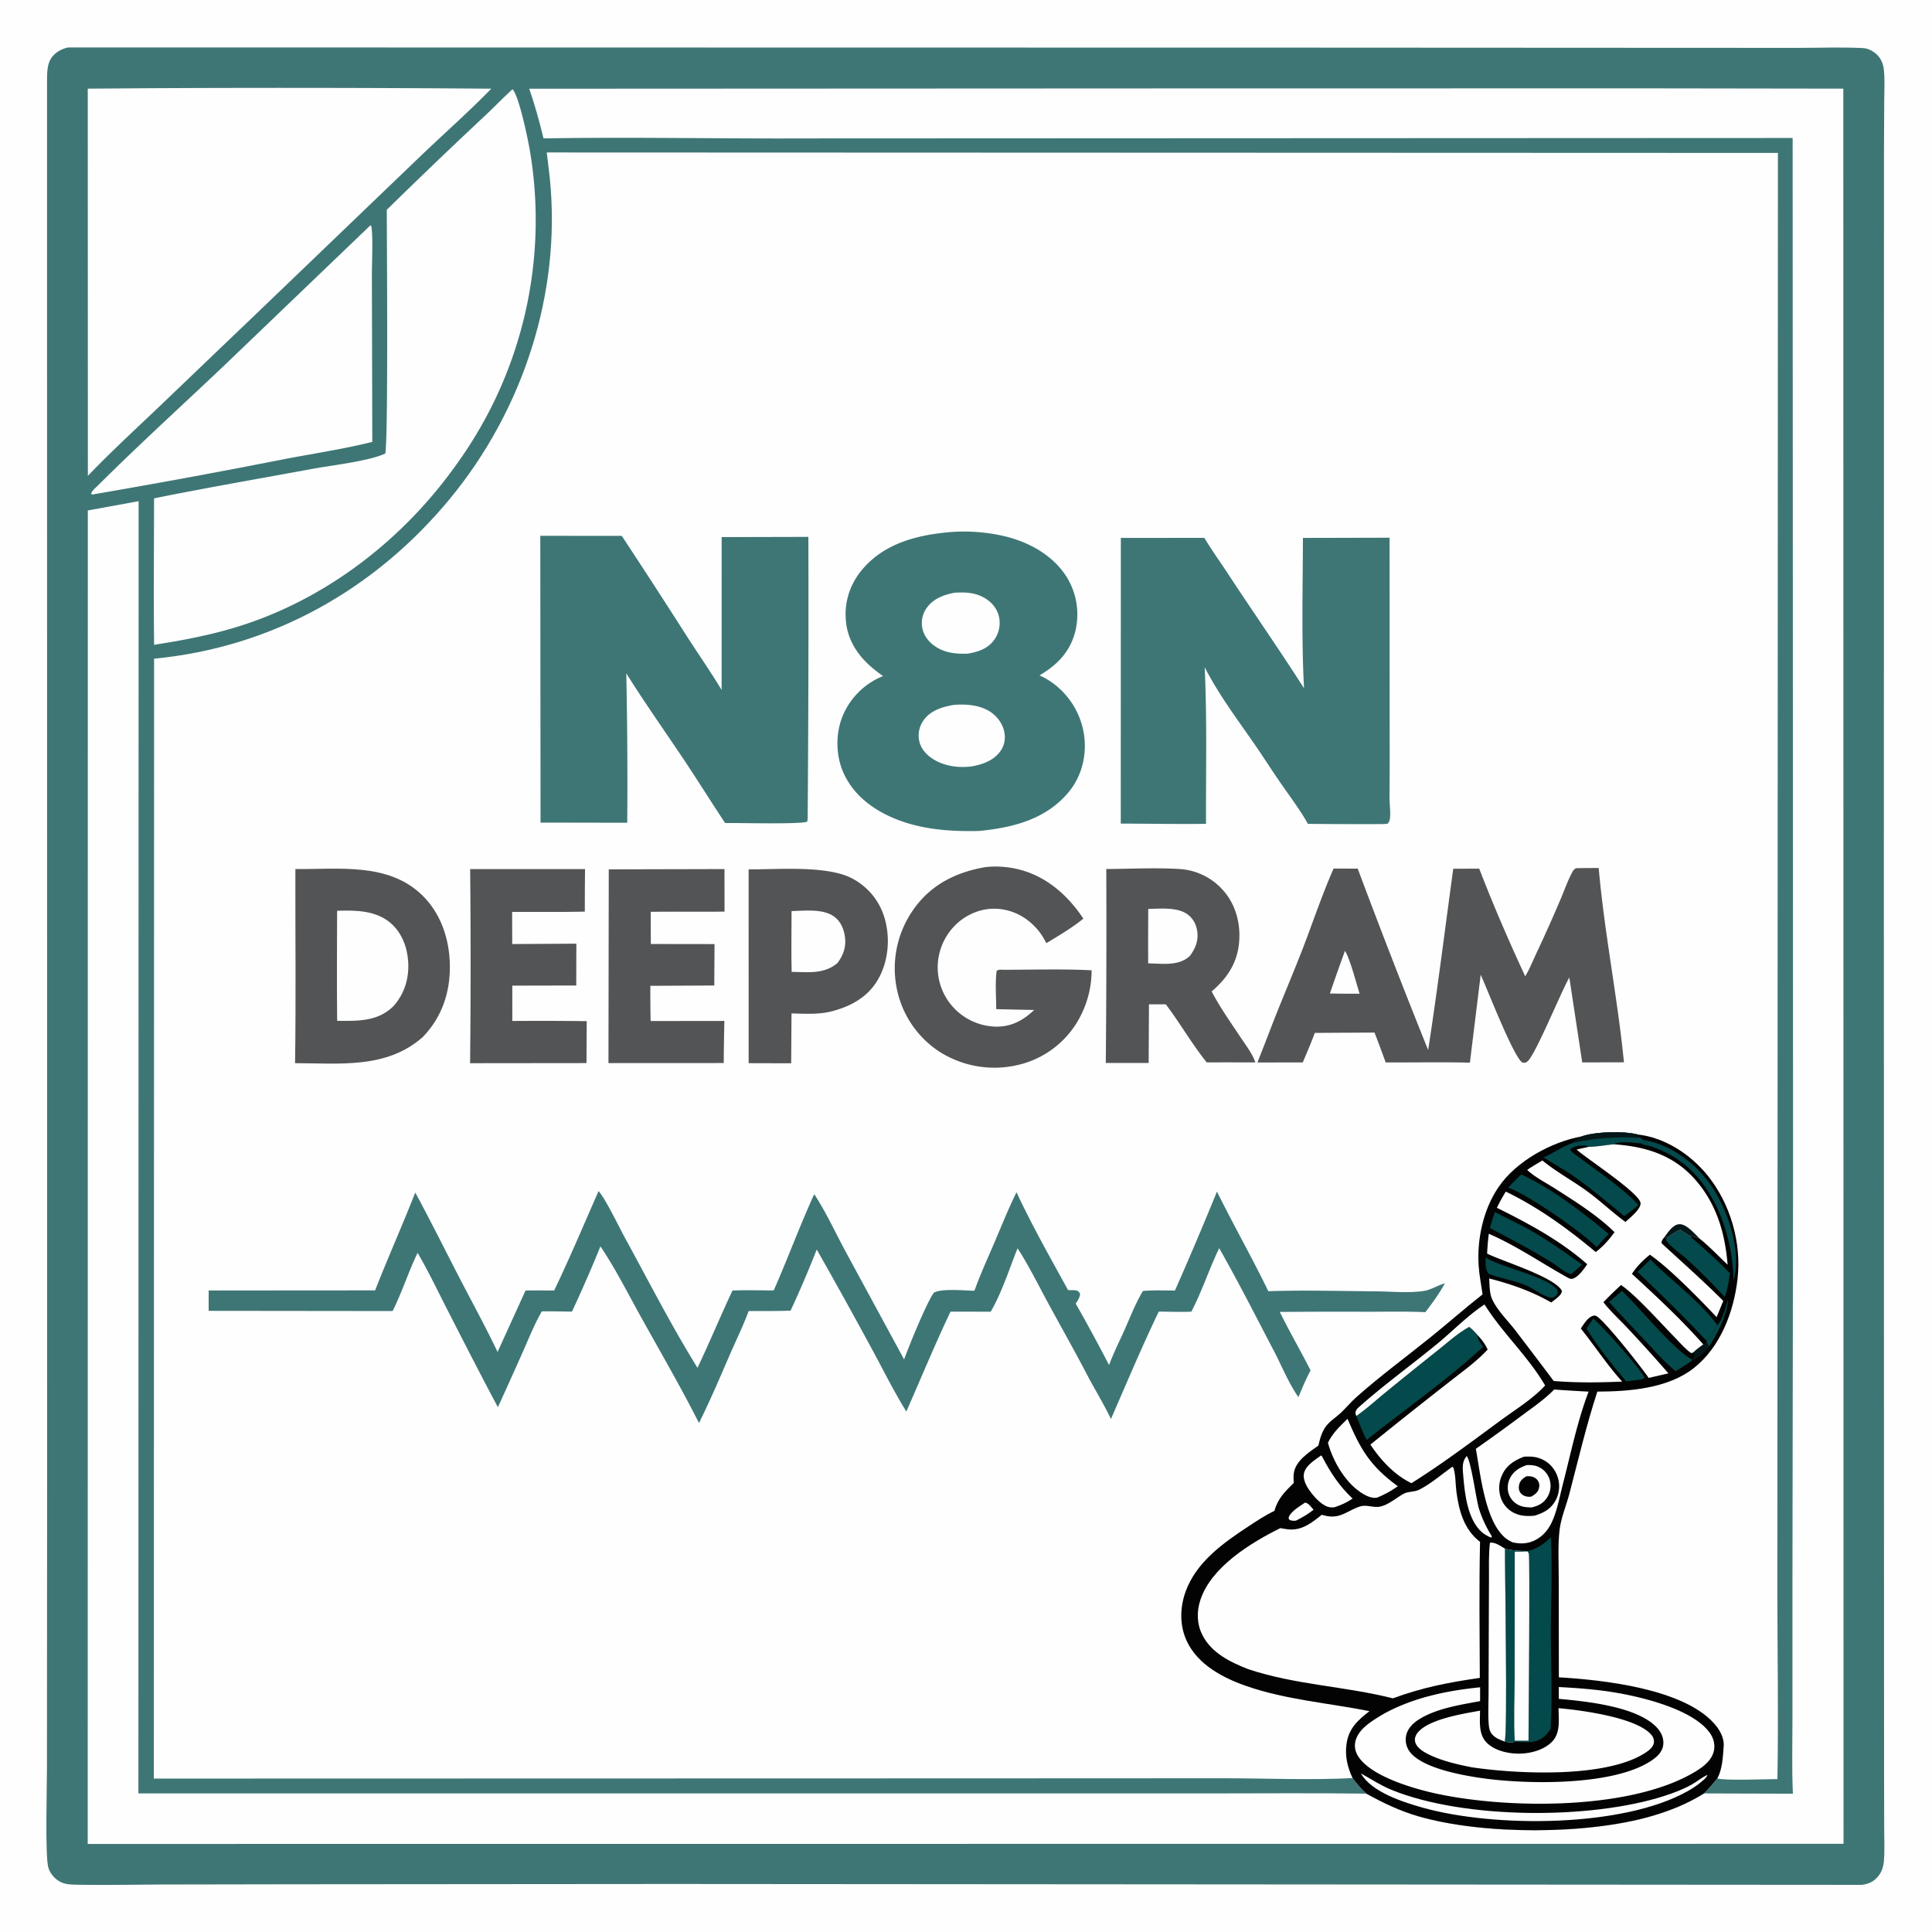 <svg xmlns="http://www.w3.org/2000/svg" style="display:block" viewBox="0 0 2048 2048"><path fill="#FEFEFE" d="M0 0h2048v2048H0z"/><path fill="#3E7675" d="m72.184 50.273 1313.576.212 397.75.202 123.51.051c22.27-.01 44.9-.873 67.12.19 5.09.242 9.04 1.94 13.13 4.957 5.75 4.237 8.88 10.65 9.66 17.598 1.21 10.63.49 21.85.43 32.546l-.26 55.146-.03 175.888-.1 608.707.15 715.15.06 211.12.12 65.59c.01 11.68.71 23.89-.32 35.51-.54 6.06-2.38 11.5-6.37 16.2-4.68 5.51-10.29 8.01-17.36 8.69l-1262.18-.92-402.201.32-140.37.24c-28.68.11-57.465.78-86.135.25-6.239-.11-12.629-.12-18.329-3.01-5.905-2.99-10.995-8.92-12.833-15.32-3.497-12.18-1.415-85.42-1.437-104.4l.19-302.09-.089-1486.408c.072-7.752-.221-17.619 4.018-24.395 4.127-6.598 10.91-10.318 18.3-12.024"/><path fill="#FEFEFE" d="m392.732 238.785.71.693c2.258 8.217.693 41.537.765 52.409l.441 176.548c-30.881 7.714-63.106 12.434-94.392 18.484A8366 8366 0 0 1 98.1 524.179l-1.57-.636c.841-3.247 4.843-6.47 7.203-8.821 43.565-43.4 89.341-84.948 133.949-127.293z"/><path fill="#FEFEFE" d="M543.317 94.594c6.954 7.576 15.967 51.465 18.274 64.41a441.47 441.47 0 0 1-75.8 330.619c-53.694 76.663-130.321 138.46-218.987 169.785-27.118 9.581-54.285 15.715-82.569 20.696l-20.879 3.408c-.617-51.714-.081-103.501-.069-155.222 55.73-11.292 112.097-20.982 168.044-31.295 20.933-3.858 59.195-8.078 76.884-16.124 3.55-5.85 1.778-237.455 1.797-258.496a6315 6315 0 0 1 105.19-100.725c9.486-8.902 18.453-18.346 28.115-27.056m-384.344-1.088a27860 27860 0 0 1 361.816.512c-24.422 25.064-51.052 48.458-76.326 72.713L276.614 327.866 167.585 432.185c-25.026 23.836-50.53 47.262-74.433 72.238l-.126-410.442z"/><path fill="#FEFEFE" d="m560.974 94.062 692.486-.334 491.99-.067 208.53.304.25 1860.555-1861.24.13.105-1413.547 53.834-9.84-.218 1369.807h848.505l284.554.04c56.18-.02 112.41-.51 168.59.21 18.06 9.95 35.62 18.41 55.54 24.14 68.61 19.74 178.87 19.48 246.89-.34 19.67-5.73 38.12-13.14 55.51-24.02l94.25.29c-1.22-26.51-.45-53.4-.47-79.94l-.01-144.12.66-431.4-.45-1099.668-1042.28.456c-93.941.461-187.899-1.629-281.831-.047-4.402-17.852-9.076-35.254-15.195-52.61"/><path fill="#FEFEFE" d="m579.556 161.62 1305.104.491-.43 1171.029-.17 355.91c.08 65.57 1.26 131.32.06 196.86-11.89.03-56.09 1.82-63.72-.72-4.52 5.53-9.08 10.83-14.1 15.91-17.39 10.88-35.84 18.29-55.51 24.02-68.02 19.82-178.28 20.08-246.89.34-19.92-5.73-37.48-14.19-55.54-24.14-5.53-5.11-10.06-10.49-14.58-16.49-45.54 2.36-91.92.19-137.57.2l-269.22.12-863.917.21.257-1187.128c124.92-11.967 234.15-73.173 313.729-169.698 77.172-93.606 117.849-217.353 105.885-338.451-.939-9.509-2.307-18.97-3.388-28.463"/><path fill="#525455" d="m498.378 921.288 121.797.014a2887 2887 0 0 0-.236 45.034c-25.645.628-51.404.161-77.067.375l.1 34.019 67.977-.4-.094 44.34-67.798.15-.014 16.68.038 20.78a3943 3943 0 0 1 78.868.18l-.258 44.45-123.372.13a10005 10005 0 0 0 .059-205.752m170.236.212 99.347-.246.089 45.084c-26.094.351-52.198-.167-78.299.243l.161 34.099 67.531.09-.289 43.9-67.759.33a1522 1522 0 0 0 .29 37.34l78.172-.1a2778 2778 0 0 0-.667 44.62l-122.198.06.319-205.324zm124.953.086c30.963.179 83.901-4.584 110.426 9.953a69.35 69.35 0 0 1 33.735 41.778c6.117 20.991 4.117 45.193-6.646 64.363-10.263 18.28-27.497 28.29-47.239 33.77-14.644 4.27-29.764 3.18-44.814 2.8l-.354 52.89-45.061-.12z"/><path fill="#FEFEFE" d="M839.09 965.797c13.895-.395 33.217-2.755 45.056 5.768 6.754 4.863 10.067 12.429 11.376 20.451 1.81 11.094-1.231 20.104-7.832 28.954-14.51 11.96-30.889 9.47-48.503 9.25-.562-21.42-.102-42.992-.097-64.423"/><path fill="#525455" d="M1043.79 919.3c10.17-1.404 21.82-.709 31.91 1.341 31.35 6.374 55.44 27.114 72.72 53.168-11.99 9.742-26.02 17.962-39.22 26.001-2.58-4.974-5.44-9.755-9.06-14.049-10.84-12.858-25.41-21.078-42.31-22.339-15.51-1.158-30.71 4.499-42.37 14.638a63.43 63.43 0 0 0-21.33 43.22 62.62 62.62 0 0 0 15.73 45.77 63.3 63.3 0 0 0 44.18 21.18c17.36.7 29.94-6.1 42.24-17.6l-40.21-.87c-.09-13.21-1.24-27.54.41-40.61 2.17-1.66 4.9-1.2 7.5-1.17 30.93.03 62.3-1.01 93.18.58a106.5 106.5 0 0 1-17.23 57.93 99.4 99.4 0 0 1-63.15 42.91 108.4 108.4 0 0 1-82.231-15.41 104.4 104.4 0 0 1-44.161-67.24 108.2 108.2 0 0 1 17.39-81.894c18.351-26.641 44.782-39.981 76.012-45.556m128.93 1.877c25.64-.126 52.03-1.508 77.57.008a66.94 66.94 0 0 1 47.05 23.48c12.62 14.649 17.7 34.186 16.24 53.268-1.72 22.447-12.37 38.717-29.17 53.017 8.52 16.42 19.92 32.49 30.15 47.92 5.52 8.34 12.99 17.88 16.19 27.32l-32.76-.05-18.81.06c-15.57-19.38-28.3-41.63-43.34-61.56l-17.88-.03-.33 62.15-45.45.03a16055 16055 0 0 0 .54-205.613"/><path fill="#FEFEFE" d="M1217.21 963.509c12.85-.265 30.74-2.108 41.58 5.716 5.68 4.093 9.13 10.432 10.22 17.291 1.6 10.165-1.49 18.134-7.27 26.304-.24.25-.47.5-.73.74-11.63 10.84-29.15 7.84-43.9 7.65a5202 5202 0 0 1 .1-57.701"/><path fill="#525455" d="M313.108 921.215c45.765.503 98.286-7.213 134.268 27.596 20.175 19.516 29.149 47.031 29.497 74.689.363 28.93-8.578 54.95-28.757 75.86-38.527 33.87-87.743 27.71-135.337 27.64 1.024-68.55.192-137.225.329-205.785"/><path fill="#FEFEFE" d="M357.357 965.442c19.683-.659 41.401-.432 57.095 13.346 11.667 10.242 17.329 25.532 18.257 40.732 1.075 17.61-3.91 33.78-15.615 47.07-16.85 16.54-37.939 15.65-59.7 15.53-.405-38.88-.166-77.8-.037-116.678"/><path fill="#525455" d="M1670.55 920.35c8.04-.226 16.1-.168 24.14-.237 6.02 68.86 19.97 137.157 26.77 205.977l-44.24.12-13.67-90c-8.57 14.62-36.74 84.03-44.69 89.2-2.36 1.54-2.95 1.33-5.49.73-9.89-8.07-36.44-76.83-43.77-92.9l-11.45 93.21c-29.69-.7-59.54-.09-89.25-.21a1827 1827 0 0 0-11.84-31.68l-63.31.35c-3.86 10.56-8.43 20.95-12.76 31.33l-48.05.04 12.04-30.78c11.18-29.74 23.94-58.9 35.43-88.52 11.13-28.715 20.82-58.096 33.28-86.279l25.55.083a8305 8305 0 0 0 74.65 192.286c9.93-63.93 17.82-128.089 26.62-192.168l27.54-.076c14.81 38.44 31.4 76.773 48.76 114.144 4.57-7.79 8.13-16.6 11.97-24.79a1564 1564 0 0 0 25.86-57.839c3.8-8.912 7.15-18.716 11.75-27.215 1.37-2.539 1.71-3.262 4.16-4.776"/><path fill="#FEFEFE" d="M1425.74 1007.88c5.6 9.25 11.92 34.35 15.53 45.53l-14.77-.05-16.76-.18a2398 2398 0 0 1 16-45.3"/><path fill="#3E7675" d="M634.494 1262.61c6.905 7.28 22.133 38.86 27.736 49.09 25.23 46.05 49.449 93.67 77.132 138.24 12.893-27.08 24.317-54.79 37.092-81.91 14.492-.65 29.206-.13 43.723-.11 14.888-33.76 27.583-68.53 42.946-102.06 12.344 18.77 22.264 40.43 32.952 60.29l62.318 114.89c5.121-14.15 23.731-59.94 31.465-70.65 7.902-4.84 33.232-2.31 43.072-2.13 6.21-17.35 14.11-34.51 21.34-51.47 7.54-17.68 14.72-35.71 23.27-52.92 16.41 35.14 35.98 69.71 54.68 103.71l1.33.01 1.97.05c1.65.02 3.52-.12 5.13.25 2.46.57 3.24 1.63 4.28 3.76-.37 4.07-2.51 6.88-4.65 10.24 12.26 21.38 23.98 43.23 35.38 65.08 4.68-12.68 10.98-25.13 16.5-37.49 6.07-13.62 11.67-28.27 19.43-41.03 11.13-.95 22.71-.43 33.9-.46a3725 3725 0 0 0 44.53-104.86c17.57 35.48 37.21 69.98 54.45 105.6 37.97-1.26 76.2-.15 114.21.14 16.29.13 35.3 2.12 51.27-.54 6.87-1.14 13.57-5.52 20.39-7.53l1.33-.38c-6.03 10.8-13.16 20.85-20.8 30.57-20.29-.97-40.8-.47-61.11-.48a7472 7472 0 0 0-93.15.2c10.33 20.85 22 41.16 32.65 61.87-4.85 9.21-8.81 18.83-12.9 28.39-10.28-14.53-17.6-32.9-25.87-48.71-19.02-36.37-37.8-73.45-58.08-109.13-10.66 22.05-18.22 45.64-29.54 67.3-11.43.5-23.09-.01-34.54-.08-17.92 37.36-34.13 75.85-50.67 113.86-6.95-14.45-15.33-28.49-23.03-42.57-13.89-26.81-28.83-53.16-43.25-79.7-10.59-19.49-20.67-40.1-32.72-58.72-8.81 21.98-16.58 46.77-28.44 67.22l-42.65-.03c-16.499 34.81-31.314 70.6-46.801 105.88-12.767-20.44-23.72-42.67-35.217-63.86a5793 5793 0 0 0-59.777-107.87 1168 1168 0 0 1-27.695 64.75c-14.769.66-29.71.35-44.502.48-5.493 15.07-12.75 29.78-19.165 44.5-10.818 24.83-21.378 49.95-33.466 74.18-18.809-37.26-39.975-73.76-60.296-110.23-14.323-25.7-27.752-52.65-44.169-77.05-9.38 23.17-19.612 46.54-30.172 69.19a1691 1691 0 0 0-31.921-.33c-7.679 13.24-13.488 27.93-19.703 41.91a6119 6119 0 0 1-26.892 59.75c-18.449-34.58-36.313-69.56-54.161-104.46-10.121-19.79-19.698-40-30.957-59.17-9.778 20.17-16.47 41.66-26.461 61.69l-195.041-.22.024-21.57 176.443-.12c13.616-34.78 28.888-68.92 42.55-103.7 16.247 29.94 31.396 60.58 47.071 90.83 13.476 26.01 27.587 51.68 40.175 78.14l29.631-65.08c10.108-.24 20.273-.06 30.386-.08 16.673-34.75 31.522-70.11 47.04-105.36m369.026-698.22c20.52-2.074 42.39-.575 62.41 4.304 25.95 6.322 51.67 20.88 65.64 44.349a75.36 75.36 0 0 1 8.14 56.803c-5.51 21.308-19.27 35.244-37.8 46.061 5.72 2.638 11.12 5.785 16.08 9.678a82.97 82.97 0 0 1 31.54 56.437c2.17 20.44-3.39 41.47-16.54 57.419-24.01 29.128-59.16 37.85-94.97 41.42-29.86.7-59.889-1.314-87.945-12.444-24.319-9.647-46.23-25.94-56.583-50.668-7.675-18.331-7.727-40.888-.039-59.231a77.43 77.43 0 0 1 42.61-41.838 280 280 0 0 1-8.418-6.312c-16.626-13.141-28.641-29.773-30.869-51.262-2.073-20.004 3.766-38.984 16.508-54.505 22.561-27.481 56.124-36.869 90.236-40.211"/><path fill="#FEFEFE" d="M1011.82 628.343c11.4-.836 22.24-.26 32.29 5.794 7.51 4.519 13.21 11.464 14.97 20.162a30.6 30.6 0 0 1-5.23 24.024c-6.99 9.532-16.99 12.738-28.08 14.577-11.41.371-22.17-.443-32.245-6.359-7.495-4.399-13.596-11.186-15.617-19.796a27.58 27.58 0 0 1 4.148-21.92c6.942-10.095 18.204-14.379 29.764-16.482m-1.4 118.967c13.25-1.214 28.28-.151 39.61 7.423 7.69 5.145 13.44 13.388 14.83 22.625 1.04 6.916-.52 13.683-4.69 19.317-7.27 9.821-19.35 13.97-30.92 15.862-13.11 1.461-26.83-.213-38.415-6.839-7.524-4.302-14.132-10.86-16.243-19.497a27.8 27.8 0 0 1 3.724-21.622c7.294-11.213 19.689-14.976 32.104-17.269"/><path fill="#3E7675" d="m1381.15 570.211 91.85-.203.09 208.93a5506 5506 0 0 1-.15 66.357c-.03 6.94 1.15 14.096.58 20.996-.25 3.067-.64 4.632-2.6 6.918l-4.69.336a5998 5998 0 0 1-79.79-.217c-8.32-14.885-18.95-28.866-28.65-42.871-10.11-14.588-19.58-29.606-29.73-44.166-18.08-25.957-36.49-50.742-51.06-78.952 2.66 55.079 1.19 110.808 1.44 165.975-30.1.338-60.27-.171-90.38-.293l.08-302.779 88.54-.089c7.66 12.914 16.58 25.16 24.82 37.72 26.7 40.736 54.64 80.693 80.84 121.748-2.84-52.889-1.27-106.448-1.19-159.41m-808.409-2.215 86.353.026a8736 8736 0 0 1 70.389 108.572c11.795 18.282 24.251 36.12 35.461 54.776l.049-162.037 91.923-.219a28713 28713 0 0 1-.765 299.136l-.504 2.767c-7.142 2.961-72.785 1.189-87.005 1.432-15.339-23.219-30.061-46.878-45.567-69.977-19.796-29.493-40.332-58.568-59.182-88.679a5665 5665 0 0 1 1.018 158.35l-91.927-.159z"/><path fill="#020302" d="M1676.77 1204.62c14.1-5.06 44.43-5.79 59.01-2.04 29.06 3.17 56.24 21.07 74.33 43.45 24.19 29.93 36.06 71.18 31.78 109.46-3.92 35.01-18.14 72.6-46.59 94.9-27.43 21.5-68.33 24.68-102.04 24.76-11.62 35.48-20.18 72.16-29.65 108.27-3.36 12.83-8.94 25.51-10.44 38.72-1.89 16.7-.82 34.68-.85 51.51l.14 104.38c47.89 2.79 130.74 12.13 163.96 48.24 6.14 6.67 11.43 15.49 10.75 24.84-.8 10.97-1.35 24.49-6.77 34.08-4.52 5.53-9.08 10.83-14.1 15.91-17.39 10.88-35.84 18.29-55.51 24.02-68.02 19.82-178.28 20.08-246.89.34-19.92-5.73-37.48-14.19-55.54-24.14-5.53-5.11-10.06-10.49-14.58-16.49-5.42-11.58-8.21-23.2-6.43-36.05 2.32-16.67 11.83-25.13 24.34-34.88-43.12-8.59-88.39-12.06-130.1-26.49-25.07-8.68-51.88-22.67-63.61-47.91-7.67-16.52-7.31-35.51-1.15-52.46 11.26-30.97 39.37-51.14 65.82-68.52 9.11-5.98 18.38-12.26 28.26-16.89 3.76-13.3 11.09-20.33 20.54-29.66-.27-3.47-.46-7.03.07-10.48 2.01-13.27 16.08-21.92 26.06-29.18 1.65-7.28 3.51-14.39 8.07-20.46 4.14-5.51 10.6-9.41 15.63-14.15 5.7-5.36 10.66-11.45 16.52-16.67 25.18-22.39 52.72-42.57 78.94-63.74 18.43-14.87 36.19-30.54 54.81-45.17-1.38-10.24-3.48-20.26-4.14-30.61-1.8-28.48 5.04-59.81 21.35-83.51 18.81-27.33 55.83-47.55 88.01-53.38"/><path fill="#041617" d="M1809.05 1422.31c.78 1.9 1.37 3.26 2.6 4.94-3.94 6.95-11.28 11.9-18.41 15.22l.05-1.41c1.43-1.49 2.22-2.53 2.97-4.46l-1.36-2.87c3.1-3.27 7.06-5.9 10.63-8.65 2-.57 2.18-1.25 3.52-2.77"/><path fill="#04494B" d="M1820.58 1404.71c.37-.44.75-.88 1.1-1.33 4.79-6.08 7.46-17.44 9.8-24.91l.49-.02c-2.05 16.54-11 35.02-20.32 48.8-1.23-1.68-1.82-3.04-2.6-4.94l-.06-1.07c4.5-3.75 8.8-11.32 11.59-16.53"/><path fill="#FEFEFE" d="M1383.48 1592.8c3.73.62 6.53 4.86 8.96 7.6-5.78 4.64-12.01 8.14-18.58 11.51-2.88.32-5.21.39-7.61-1.37l-.23-2.13c2.84-6.77 11.6-11.61 17.46-15.61m171.21-49.3c4.53 3.76 10.15 46.15 12.84 54.99 3.34 10.98 8 20.49 13.94 30.27l-.87 1.23c-3.35-1.56-6.81-3.22-9.61-5.67-15.38-13.45-18.35-41.07-19.9-60.07-.64-7.74-1.57-14.61 3.6-20.75"/><path fill="#04494B" d="M1741.48 1208.21c28.68 4.7 54.39 23.44 71.05 46.67 17.8 24.81 32.03 65.49 26.55 96.23a125 125 0 0 1-1.44 6.72c-.58-40.71-15.08-88.2-44.78-117.01-12.02-11.66-25.58-19.6-41.34-25.09-3.42-1.2-9.59-1.92-12.28-3.75 1.72-1.26 5.32-.38 7.49-.24l-.15-.68-4.23-1.44zm-166.69 124.67c14.11 10.12 69.61 21.16 76.4 35.55.69 1.47-.48 3.04-1.02 4.44l-3.67 2.64c-6.84.89-18.22-7.53-24.33-10.74-13.52-7.1-29.57-8.9-43.77-14.3-4.34-4.49-3.5-11.76-3.61-17.59m114.09 64.83c9.71 7.77 49.57 52.76 54.51 62.71-2.2 1.86-4.38 1.8-7.16 2.33l-12.42 1.54c-14.77-17.49-29.97-36.42-41.99-55.93z"/><path fill="#FEFEFE" d="M1400.54 1542.78c.9 1.02.57.52 1.24 1.79 9.05 17.2 17.91 30.63 32.03 44-6.17 4.19-12.42 6.93-19.47 9.27-1.45.05-2.89.14-4.34-.03-7.6-.89-15.78-9.78-20.27-15.67-4-5.25-8.75-12.89-7.55-19.83 1.52-8.78 11.78-14.74 18.36-19.53"/><path fill="#04494B" d="M1781.23 1303.55c3.37 2.13 6.64 4.49 9.94 6.73 14.74 12.71 29.1 25.36 42.58 39.42a130.4 130.4 0 0 1-5.32 25.31 679 679 0 0 0-39.65-39.7c-6.9-6.38-17.13-12.93-22.62-20.3l.21-2.49c4.99-3.54 9.05-6.77 14.86-8.97m-196.6-18.7c11.57 6.1 23.49 11.43 34.93 17.81 20.22 11.3 38.8 24.35 57.55 37.93l-9.53 8.28-1.6 1.57c-5.36.08-15.95-9.09-20.94-12.2-21.26-13.26-43.53-24.75-65.67-36.46 1.54-5.73 3.34-11.31 5.26-16.93m134.74 83.43c18.66 18.02 54.77 62.3 73.92 72.78l-.05 1.41c-5.48 3.97-11.21 7.51-16.97 11.07-11.45-9.26-21.11-20.42-31.16-31.13a2889 2889 0 0 1-39.5-42.34c4.73-3.71 9.21-7.85 13.76-11.79m30.17-33.23c23.25 23.61 51.08 42.88 71.04 69.66-2.79 5.21-7.09 12.78-11.59 16.53a1896 1896 0 0 0-73.22-72.96zm-136.91-90.14c33.77 15.89 64.13 39.64 92.8 63.22-4.55 4.36-8.68 9.13-12.88 13.83-15.87-16.09-73.09-55.98-93.85-62.99 4.41-4.93 9.16-9.47 13.93-14.06"/><path fill="#FEFEFE" d="M1428.4 1504c14.09 32.99 24.16 50.11 53.33 71.5-6.92 4.93-14.16 8.88-22.01 12.09-4.79.84-10-1.25-14.09-3.58-18.6-10.59-32.52-34.5-37.96-54.61 4.84-10.3 12.81-17.52 20.73-25.4m14.26 375.94c11.14 6.07 20.84 12.71 32.77 17.54 76.6 31.02 209.85 31.52 288.15 6.51 10-3.19 20.82-7.27 29.95-12.43 5.54-3.12 10.77-7.67 16.56-10.13-.04.06-.1.11-.12.18-.56 1.59-1.68 2.64-2.76 3.95-5.31 5.09-11.53 9.37-17.92 12.99-68.68 38.89-205.37 38.94-280.94 17.71-20.45-5.75-54.55-16.45-65.69-36.32"/><path fill="#04494B" d="M1676.77 1204.62c14.1-5.06 44.43-5.79 59.01-2.04l-1 1.08c1.51.96 3.02 1.76 4.63 2.54l2.07 2.01.87 1.41 4.23 1.44.15.68c-2.17-.14-5.77-1.02-7.49.24-7.86-.24-21.65-3.11-28.39 1.03-8.75.8-18.12 2.56-26.83 2.74-1.64-1.11-3.49-1.71-5.48-1.62-4.34.19-11.18 1.03-14.07 4.45.61 1.24 1.22 2.14 2.33 2.99 23.18 17.72 48.36 33.64 69.02 54.48l1.07 1.09c-4.8 4.48-9.82 8.17-15.23 11.88-17.95-14.79-35.86-30-55-43.27-9.78-6.78-20.44-12.3-30.38-18.87 10.48-4.71 20.73-11.85 31.43-15.57 2.75-2.52 5.97-4.61 9.06-6.69"/><path fill="#041617" d="M1676.77 1204.62c14.1-5.06 44.43-5.79 59.01-2.04l-1 1.08c1.51.96 3.02 1.76 4.63 2.54-26.87-1.4-45.22-.15-71.7 5.11 2.75-2.52 5.97-4.61 9.06-6.69"/><path fill="#FEFEFE" d="M1595.06 1846.1c-4.87-1.75-9.97-3.64-13.41-7.71-2.59-3.07-3.2-6.51-3.52-10.42-.86-10.48-.21-21.45-.18-31.98l.18-61.28.25-60.89c.07-12.68-.49-25.86 1.03-38.45 5.4-.93 11.41 3.63 15.96 6.31-.13 25.92 2.96 197-.31 204.42"/><path fill="#04494B" d="M1437.68 1501.07c10.96-7.66 21.17-16.99 31.53-25.46a5461 5461 0 0 1 55.1-44.39c10.53-8.4 21.36-18.25 33.23-24.68 3.21 2.76 6.05 5.5 8.76 8.75.3 5.2 3.11 8.03 5.93 12.31-38.53 35.81-82.46 65.83-123.39 98.86-3.48-5.43-10.65-24.78-11.16-25.39m181.42 143.08c10.48-2.12 17.26-7.56 24.95-14.52 1.63 33.18-.04 66.64-.05 99.88-.01 34.1 1.63 68.91-.22 102.91-4.25 6.85-9.22 11.75-17.3 13.55-6.79 1.51-14.07.53-20.97.3l.21-1.02 14.57-.05c0-21.89 1.72-195.03.26-198.64-.31-.79-1.06-1.33-1.59-2z"/><path fill="#FEFEFE" d="M1595.37 1641.68c8.1 2.12 15.39 2.36 23.73 2.47l-.14.41c.53.67 1.28 1.21 1.59 2 1.46 3.61-.26 176.75-.26 198.64l-14.57.05-.21 1.02c-3.56 1.41-6.83.55-10.45-.17 3.27-7.42.18-178.5.31-204.42"/><path fill="#04494B" d="M1595.37 1641.68c8.1 2.12 15.39 2.36 23.73 2.47l-.14.41c-4.44.24-8.83.44-13.28.32l-.07 133.51c-.01 22.12-1.13 44.81.11 66.86l-.21 1.02c-3.56 1.41-6.83.55-10.45-.17 3.27-7.42.18-178.5.31-204.42"/><path fill="#FEFEFE" d="M1652.11 1810.77c.37.03.74.05 1.11.08 24.1 2.13 82.98 10.05 97.66 28.62 1.86 2.36 2.83 5.36 2.19 8.38-.75 3.47-3.48 6.27-6.25 8.3-40.09 29.3-138.09 24.5-186.78 17.23-15.51-3.08-32.39-6.92-46.52-14.11-5.22-2.66-12.06-6.85-13.44-13.07-.69-3.16.38-6.33 2.24-8.87 11.01-14.93 48.87-20.68 66.59-23.97-.06 10.96-1.66 24.1 6.15 32.94 7.71 8.72 21.45 12.2 32.78 12.59 12.66.45 28.02-3.24 37.16-12.35 9.4-9.37 7.26-23.65 7.11-35.77m-4.6-337.82a1668 1668 0 0 0 36.49 2.24c-12.02 31.47-19.03 66.15-27.47 98.82-3.38 13.07-5.94 27.75-11.72 39.93-3.33 7.04-8.23 13.11-14.9 17.23-8.38 5.18-17.1 5.89-26.53 3.76-2.26-1.06-4.49-2.25-6.49-3.75-22.57-16.88-27.58-68.9-32.43-95.4a1880 1880 0 0 0 48.75-35.24c11.73-8.69 24.08-17.12 34.3-27.59"/><path fill="#020302" d="M1615.35 1544.19c7.06-.49 13.3-.13 19.79 2.97 7.8 3.73 13.52 10.58 16.12 18.79a31.62 31.62 0 0 1-2.35 24.7c-5.06 9.19-12.75 13.13-22.35 16.08-6.4.48-12.38.55-18.5-1.65-7.47-2.68-13.31-8.13-16.4-15.46a32.52 32.52 0 0 1 .26-25.29c4.63-10.78 12.99-16.04 23.43-20.14"/><path fill="#FEFEFE" d="M1618.45 1553.05c4.57-.16 8.72.12 12.91 2.15a21.63 21.63 0 0 1 11.36 13.35 22.84 22.84 0 0 1-2.52 18.55c-4.01 6.46-9.46 9.14-16.63 10.85-4.44-.1-8.93-.35-13.04-2.18a20.7 20.7 0 0 1-10.97-11.57c-2.11-5.67-1.57-12.05 1.17-17.41 3.83-7.48 10.05-11.05 17.72-13.74"/><path fill="#020302" d="M1617.99 1564.88c1.5-.01 3.04-.08 4.53.11 3.28.42 6.42 2.29 8.08 5.19 1.42 2.49 1.4 5.01.68 7.7-1.12 4.21-4.53 6.57-8.07 8.61-1.15.1-2.02.21-3.21.12-3.38-.25-6.79-1.79-8.65-4.74-1.52-2.42-1.67-5.4-.98-8.1 1.16-4.52 3.85-6.46 7.62-8.89"/><path fill="#FEFEFE" d="m1573.65 1382.8.98 1.51c18.48 29.1 45.67 54.1 63.25 84.39-13.07 14.22-31.86 25.73-47.39 37.15-30.86 22.7-61.81 46.04-94.3 66.38-18.15-8.72-32.47-24.43-43.53-40.89a5960 5960 0 0 1 80.97-64.34c14.51-11.55 30.71-22.8 43.33-36.38-2.64-6.04-6.23-10.55-10.66-15.33-2.71-3.25-5.55-5.99-8.76-8.75-11.87 6.43-22.7 16.28-33.23 24.68a5461 5461 0 0 0-55.1 44.39c-10.36 8.47-20.57 17.8-31.53 25.46l-.92-3.6c.77-2.96 1.64-4.01 3.92-6.04 26.22-23.32 55.18-44.25 82.35-66.52 16.66-13.65 32.65-30.34 50.62-42.11m78.75 405.52c18.06.99 36.1 2.24 53.99 4.93 30.57 4.59 87.96 17.89 106.2 43.87 3.96 5.65 5.71 12.36 4.14 19.16-2.09 9.04-9.86 15.56-17.36 20.32-67.69 42.87-202.62 41.32-278.98 24.23-22.83-5.11-68.23-18.19-81.11-39.8-2.86-4.8-3.79-10.36-2.33-15.79 3.57-13.23 18.24-21.41 29.1-28.07 31.29-17.52 67.57-25.02 102.92-28.56l-.01 14.66c-21.31 3.97-46.96 7.82-65.41 19.76-6.38 4.12-11.89 9.9-13.14 17.65a21.23 21.23 0 0 0 4.17 16.48c13.07 16.84 52.96 24.16 72.75 27.22 48.28 7.45 147.3 9.6 186.37-20.3 4.87-3.73 8.86-8.61 9.46-14.91.6-6.32-1.87-12.22-5.96-16.94-20.04-23.18-75.79-28.76-104.81-31.37zm58.45-575.31c34.29 2.4 63.99 11.62 87.1 38.52 21.9 25.49 30.77 56.21 33.39 89.13-9.57-9.1-19-19.04-29.26-27.32-3.49-1.72-7.01-2.99-10.91-3.06-3.3-2.24-6.57-4.6-9.94-6.73-5.81 2.2-9.87 5.43-14.86 8.97l-1.9-1.35c-1.73 2.46-3.19 3.63-3.16 6.69 22.42 20.72 43.75 39.42 65.44 61.16l-7.06 17.2c-18.03-19.16-49.96-51.88-70.71-66.18-7.26 5.71-13.97 12.54-19.06 20.28 25.94 23.93 52.2 48.33 75.61 74.76-3.57 2.75-7.53 5.38-10.63 8.65l-2.15.63c-6.23-4.31-11.62-10.78-16.94-16.18-14.33-14.55-41.9-45.6-57.47-56-6.41 5.92-12.64 11.91-18.64 18.25 7.36 9.53 16.99 18.27 25.27 27.1a1761 1761 0 0 1 43.63 48.28l-20.91 4.84c-8.1-11.76-44.89-58.57-54.83-65.17-1.63-1.09-2.61-1.17-4.55-.53-5.44 1.8-9.48 8.83-12.6 13.3 14.82 18.54 27.94 38.69 43.85 56.29-24.22 1.05-48.41 1.38-72.59-.64a5950 5950 0 0 0-40.86-53.92c-7.94-10.3-19.52-21.51-24.65-33.41-2.59-6-2.41-14.82-2.88-21.36 23.26 6 44.88 13.51 65.8 25.47 2.12-1.6 4.25-3.21 6.28-4.92 2.37-1.98 4.77-4.25 5.04-7.46-7.54-14.33-61.54-30.9-77.94-38.78l-1.36-.66c.37-7.07.87-14.01 1.82-21.02 29.58 12.95 53.83 29.8 81.31 45.21 1.78.99 4.98 3.03 6.98 2.59 6.29-1.36 12.53-10.46 16.04-15.49-28.19-24.88-62.22-43.27-95.75-59.81 2.79-5.98 5.97-11.55 9.4-17.18 34.65 16.75 65.94 39.46 95.34 64.08 7.79-5.93 14.25-13.13 19.92-21.06-17.67-17.61-42.91-33.42-64.03-46.87-9.22-5.88-20.65-11.64-28.55-19.14 5.19-3.61 10.7-6.76 16.13-10.02 13.84 11.48 31.87 21.39 46.76 32.14 14.29 10.33 27.05 22.66 41.29 33.04 4.65-4.35 15.66-12.86 16.03-19.54.56-10.04-56.42-47.12-66.72-56.3l-1.06-.95 12.71-2.79c8.71-.18 18.08-1.94 26.83-2.74"/><path fill="#041617" d="M1764.47 1311.17c3.77-4.86 8.72-13.01 15.5-13.47 7.74-.53 16.83 10.59 22.11 15.64-3.49-1.72-7.01-2.99-10.91-3.06-3.3-2.24-6.57-4.6-9.94-6.73-5.81 2.2-9.87 5.43-14.86 8.97z"/><path fill="#FEFEFE" d="m1539.48 1554.83 1.13.84c2.55 7.45 2.22 18.08 3.29 26.04 2.7 20.14 8.2 39.87 25 52.71-1.02 48.03-.44 96.19-.24 144.23-33.23 4.78-60.41 10-92.15 21.65-50.97-12.87-102.71-14.12-153.26-30.87-19.01-7.49-39.06-17.12-48.69-36.32-5.89-11.75-6.17-24.7-2.12-37.07 11.5-35.11 53.66-60.74 84.75-76.15 2.77.47 5.56.99 8.35 1.28 14.56 1.5 24.87-6.9 35.55-15.39 2 .53 3.98 1.02 6.03 1.38 14.53 2.51 22.02-6.34 34.8-10.32 7.01-2.19 14.32 1.9 21.55.13 8.89-2.18 16.29-8.94 24.15-13.37 5.16-2.92 11.32-1.72 16.73-4.43 12.17-6.1 24.01-16.36 35.13-24.34"/></svg>